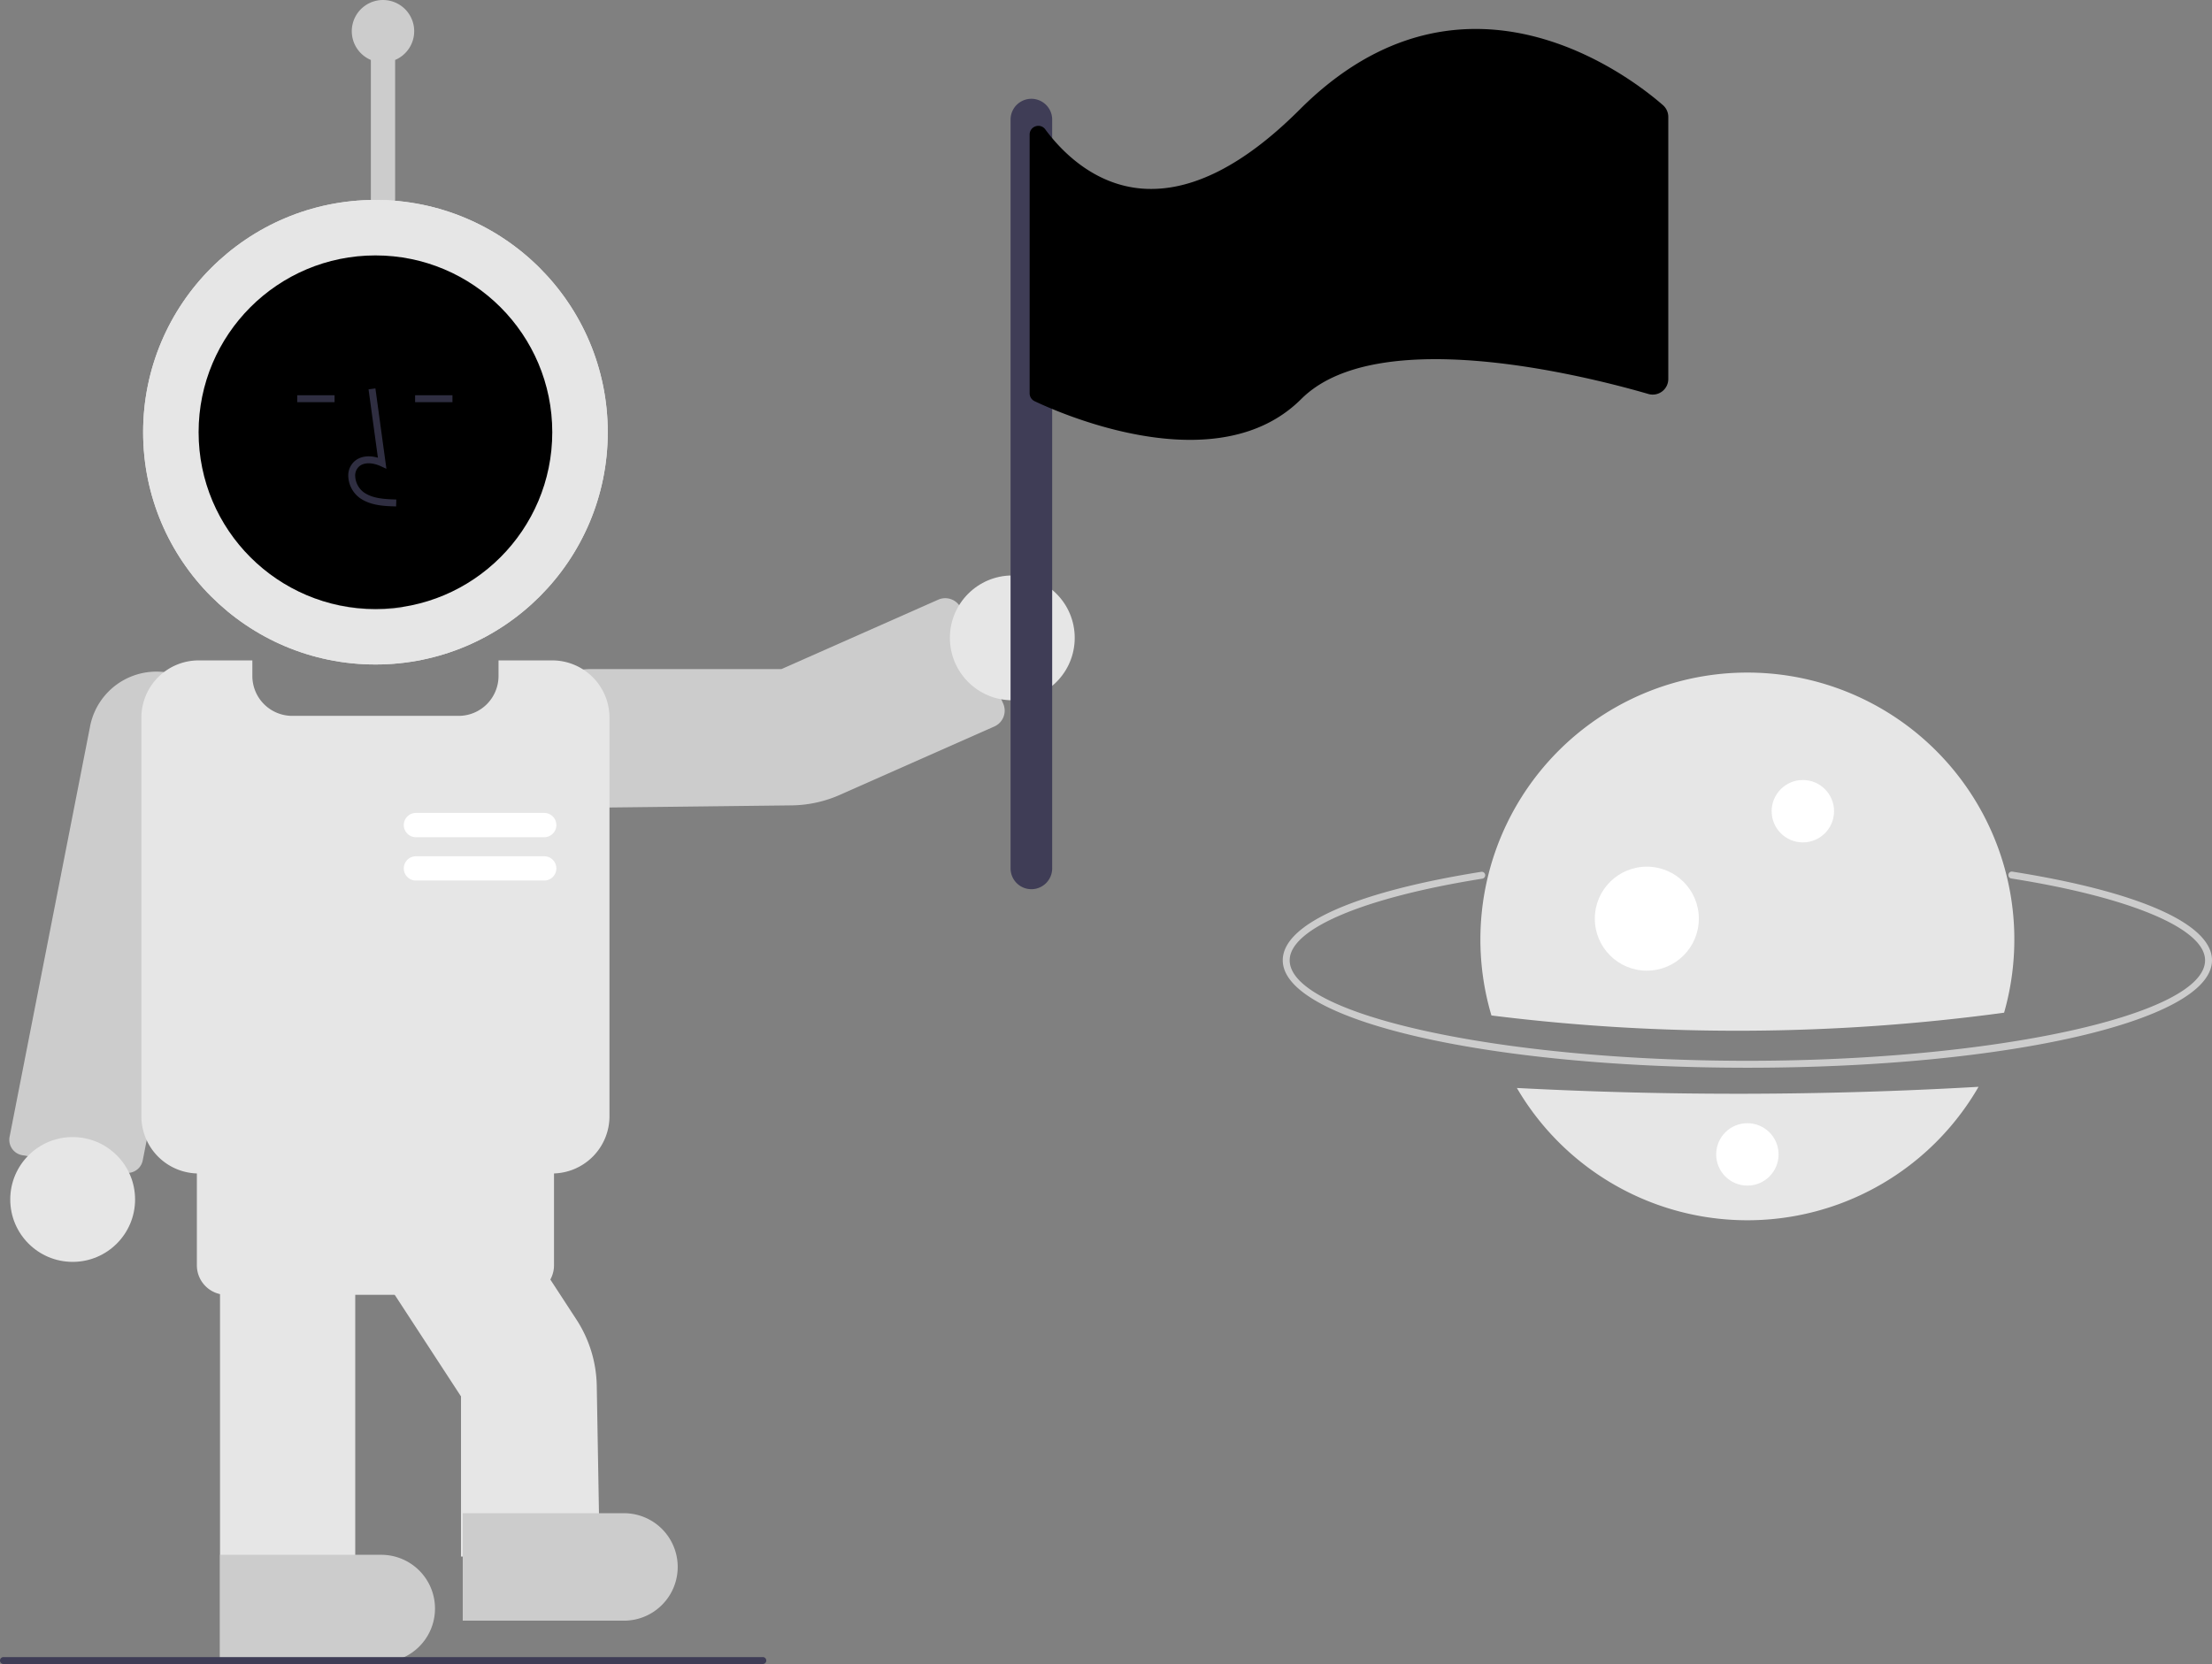               <svg
                data-name="Layer 1"
                xmlns="http://www.w3.org/2000/svg"
                width="637.957"
                height="480"
                viewBox="0 0 637.957 480"
                xmlns:xlink="http://www.w3.org/1999/xlink"
              >
                <rect x="0" y="0" width="637.957" height="480" fill="#808080" stroke="none"/>
                <path
                  d="M784.978,518c-75.14,0-134-13.617-134-31,0-10.422,20.856-19.721,57.22-25.511a1,1,0,1,1,.314,1.975C674.258,468.919,652.978,477.938,652.978,487c0,15.72,60.448,29,132,29s132-13.28,132-29c0-9.101-21.416-18.141-55.89-23.593a1,1,0,0,1,.312-1.976c36.591,5.787,57.577,15.106,57.577,25.568C918.978,504.383,860.118,518,784.978,518Z"
                  transform="translate(-281.022 -210)"
                  fill="#ccc"
                />
                <path
                  d="M718.5,523.838a76.983,76.983,0,0,0,133.15-.336A1211.979,1211.979,0,0,1,718.5,523.838Z"
                  transform="translate(-281.022 -210)"
                  fill="#e6e6e6"
                />
                <path
                  d="M859.02,502.123a76.997,76.997,0,1,0-147.857.799A572.233,572.233,0,0,0,859.02,502.123Z"
                  transform="translate(-281.022 -210)"
                  fill="#e6e6e6"
                />
                <path
                  d="M400.478,219a9,9,0,1,0-12.5,8.294V274h7V227.294A9.002,9.002,0,0,0,400.478,219Z"
                  transform="translate(-281.022 -210)"
                  fill="#ccc"
                />
                <path
                  d="M450.981,443h-.003a20.021,20.021,0,0,1-19.986-20.771c.401-10.603,9.581-19.229,20.464-19.229h54.945l45.212-20.015a5.007,5.007,0,0,1,6.596,2.547l12.144,27.433a5.006,5.006,0,0,1-2.548,6.596L523.275,439.274a35.4,35.4,0,0,1-14.002,3.046Z"
                  transform="translate(-281.022 -210)"
                  fill="#ccc"
                />
                <path
                  d="M317.795,548.343a4.595,4.595,0,0,1-.778-.066L287.448,543.23h0a4.499,4.499,0,0,1-3.659-5.301l23.146-118.051a19.5,19.5,0,0,1,38.442,6.572L322.191,544.707A4.47,4.47,0,0,1,317.795,548.343Z"
                  transform="translate(-281.022 -210)"
                  fill="#ccc"
                />
                <circle cx="20.957" cy="346" r="18" fill="#e6e6e6" />
                <circle cx="108.28" cy="124.677" r="67" fill="#e6e6e6" />
                <circle cx="108.28" cy="124.677" r="67" fill="#e6e6e6" />
                <circle cx="108.28" cy="124.677" r="51" className="fill-btnbg-primary" />
                <path
                  d="M395.264,356.086c-3.306-.092-7.42-.207-10.59-2.522a8.133,8.133,0,0,1-3.2-6.073,5.471,5.471,0,0,1,1.86-4.493c1.656-1.399,4.073-1.727,6.678-.961L387.313,322.311l1.981-.271,3.173,23.19-1.655-.759c-1.918-.88-4.552-1.328-6.188.055a3.515,3.515,0,0,0-1.153,2.896,6.147,6.147,0,0,0,2.381,4.528c2.467,1.802,5.746,2.034,9.466,2.138Z"
                  transform="translate(-281.022 -210)"
                  fill="#2f2e41"
                />
                <rect
                  x="85.721"
                  y="114.012"
                  width="10.772"
                  height="2"
                  fill="#2f2e41"
                />
                <rect
                  x="119.721"
                  y="114.012"
                  width="10.772"
                  height="2"
                  fill="#2f2e41"
                />
                <path
                  d="M354.978,335a51.011,51.011,0,0,1,43.268-50.417A50.994,50.994,0,1,0,397.443,385.275,51.004,51.004,0,0,1,354.978,335Z"
                  transform="translate(-281.022 -210)"
                  opacity="0.2"
                />
                <path
                  d="M440.301,548.5h-102a16.519,16.519,0,0,1-16.5-16.5V417a16.519,16.519,0,0,1,16.5-16.5h15.5V405a11.513,11.513,0,0,0,11.5,11.5h48a11.513,11.513,0,0,0,11.5-11.5v-4.5h15.5a16.519,16.519,0,0,1,16.5,16.5V532A16.519,16.519,0,0,1,440.301,548.5Z"
                  transform="translate(-281.022 -210)"
                  fill="#e6e6e6"
                />
                <path
                  d="M453.987,659H413.978V612.811l-52.251-80.116,33.504-21.851,52.022,79.768a36.189,36.189,0,0,1,5.879,19.165Z"
                  transform="translate(-281.022 -210)"
                  fill="#e6e6e6"
                />
                <path
                  d="M383.478,689.5h-39v-117h39Z"
                  transform="translate(-281.022 -210)"
                  fill="#e6e6e6"
                />
                <path
                  d="M432.301,583.5h-86a8.51,8.51,0,0,1-8.5-8.5V543a8.51,8.51,0,0,1,8.5-8.5h86a8.51,8.51,0,0,1,8.5,8.5v32A8.51,8.51,0,0,1,432.301,583.5Z"
                  transform="translate(-281.022 -210)"
                  fill="#e6e6e6"
                />
                <path
                  d="M460.978,677.5h-46.5v-31h46.5a15.5,15.5,0,0,1,0,31Z"
                  transform="translate(-281.022 -210)"
                  fill="#ccc"
                />
                <path
                  d="M390.978,689.5h-46.5v-31h46.5a15.5,15.5,0,0,1,0,31Z"
                  transform="translate(-281.022 -210)"
                  fill="#ccc"
                />
                <path
                  d="M437.978,451.5h-37a3.5,3.5,0,0,1,0-7h37a3.5,3.5,0,0,1,0,7Z"
                  transform="translate(-281.022 -210)"
                  fill="#fff"
                />
                <path
                  d="M437.978,464h-37a3.5,3.5,0,0,1,0-7h37a3.5,3.5,0,0,1,0,7Z"
                  transform="translate(-281.022 -210)"
                  fill="#fff"
                />
                <path
                  d="M501.022,690h-219a1,1,0,0,1,0-2h219a1,1,0,1,1,0,2Z"
                  transform="translate(-281.022 -210)"
                  fill="#3f3d56"
                />
                <circle cx="291.957" cy="184" r="18" fill="#e6e6e6" />
                <path
                  d="M578.478,466.5a6.007,6.007,0,0,1-6-6v-216a6,6,0,0,1,12,0v216A6.007,6.007,0,0,1,578.478,466.5Z"
                  transform="translate(-281.022 -210)"
                  fill="#3f3d56"
                />
                <path
                  d="M760.639,240.34c-5.27-4.61-23.37-18.96-46.72-21.58-17.47-1.95-37.88,2.66-58.05,22.84-16.18,16.18-31.44,23.85-45.36,22.81-14.21-1.07-23.66-11.17-28.03-17.1a2.443,2.443,0,0,0-2.77-.88,2.47,2.47,0,0,0-1.73,2.38v74.66a2.509,2.509,0,0,0,1.43,2.26c5.45,2.58,25.08,11.15,44.84,11.15,11.59,0,23.24-2.95,32.08-11.8.09-.09.17-.17.26-.25,15.66-15.24,50.18-12.11,75.37-7.13,10.42,2.06,19.24,4.43,24.47,5.95a4.493,4.493,0,0,0,5.74-4.32v-75.6A4.513,4.513,0,0,0,760.639,240.34Z"
                  transform="translate(-281.022 -210)"
                  className="fill-btnbg-primary"
                />
                <circle cx="519.957" cy="234" r="9" fill="#fff" />
                <circle cx="503.957" cy="333" r="9" fill="#fff" />
                <circle cx="474.957" cy="265" r="15" fill="#fff" />
              </svg>